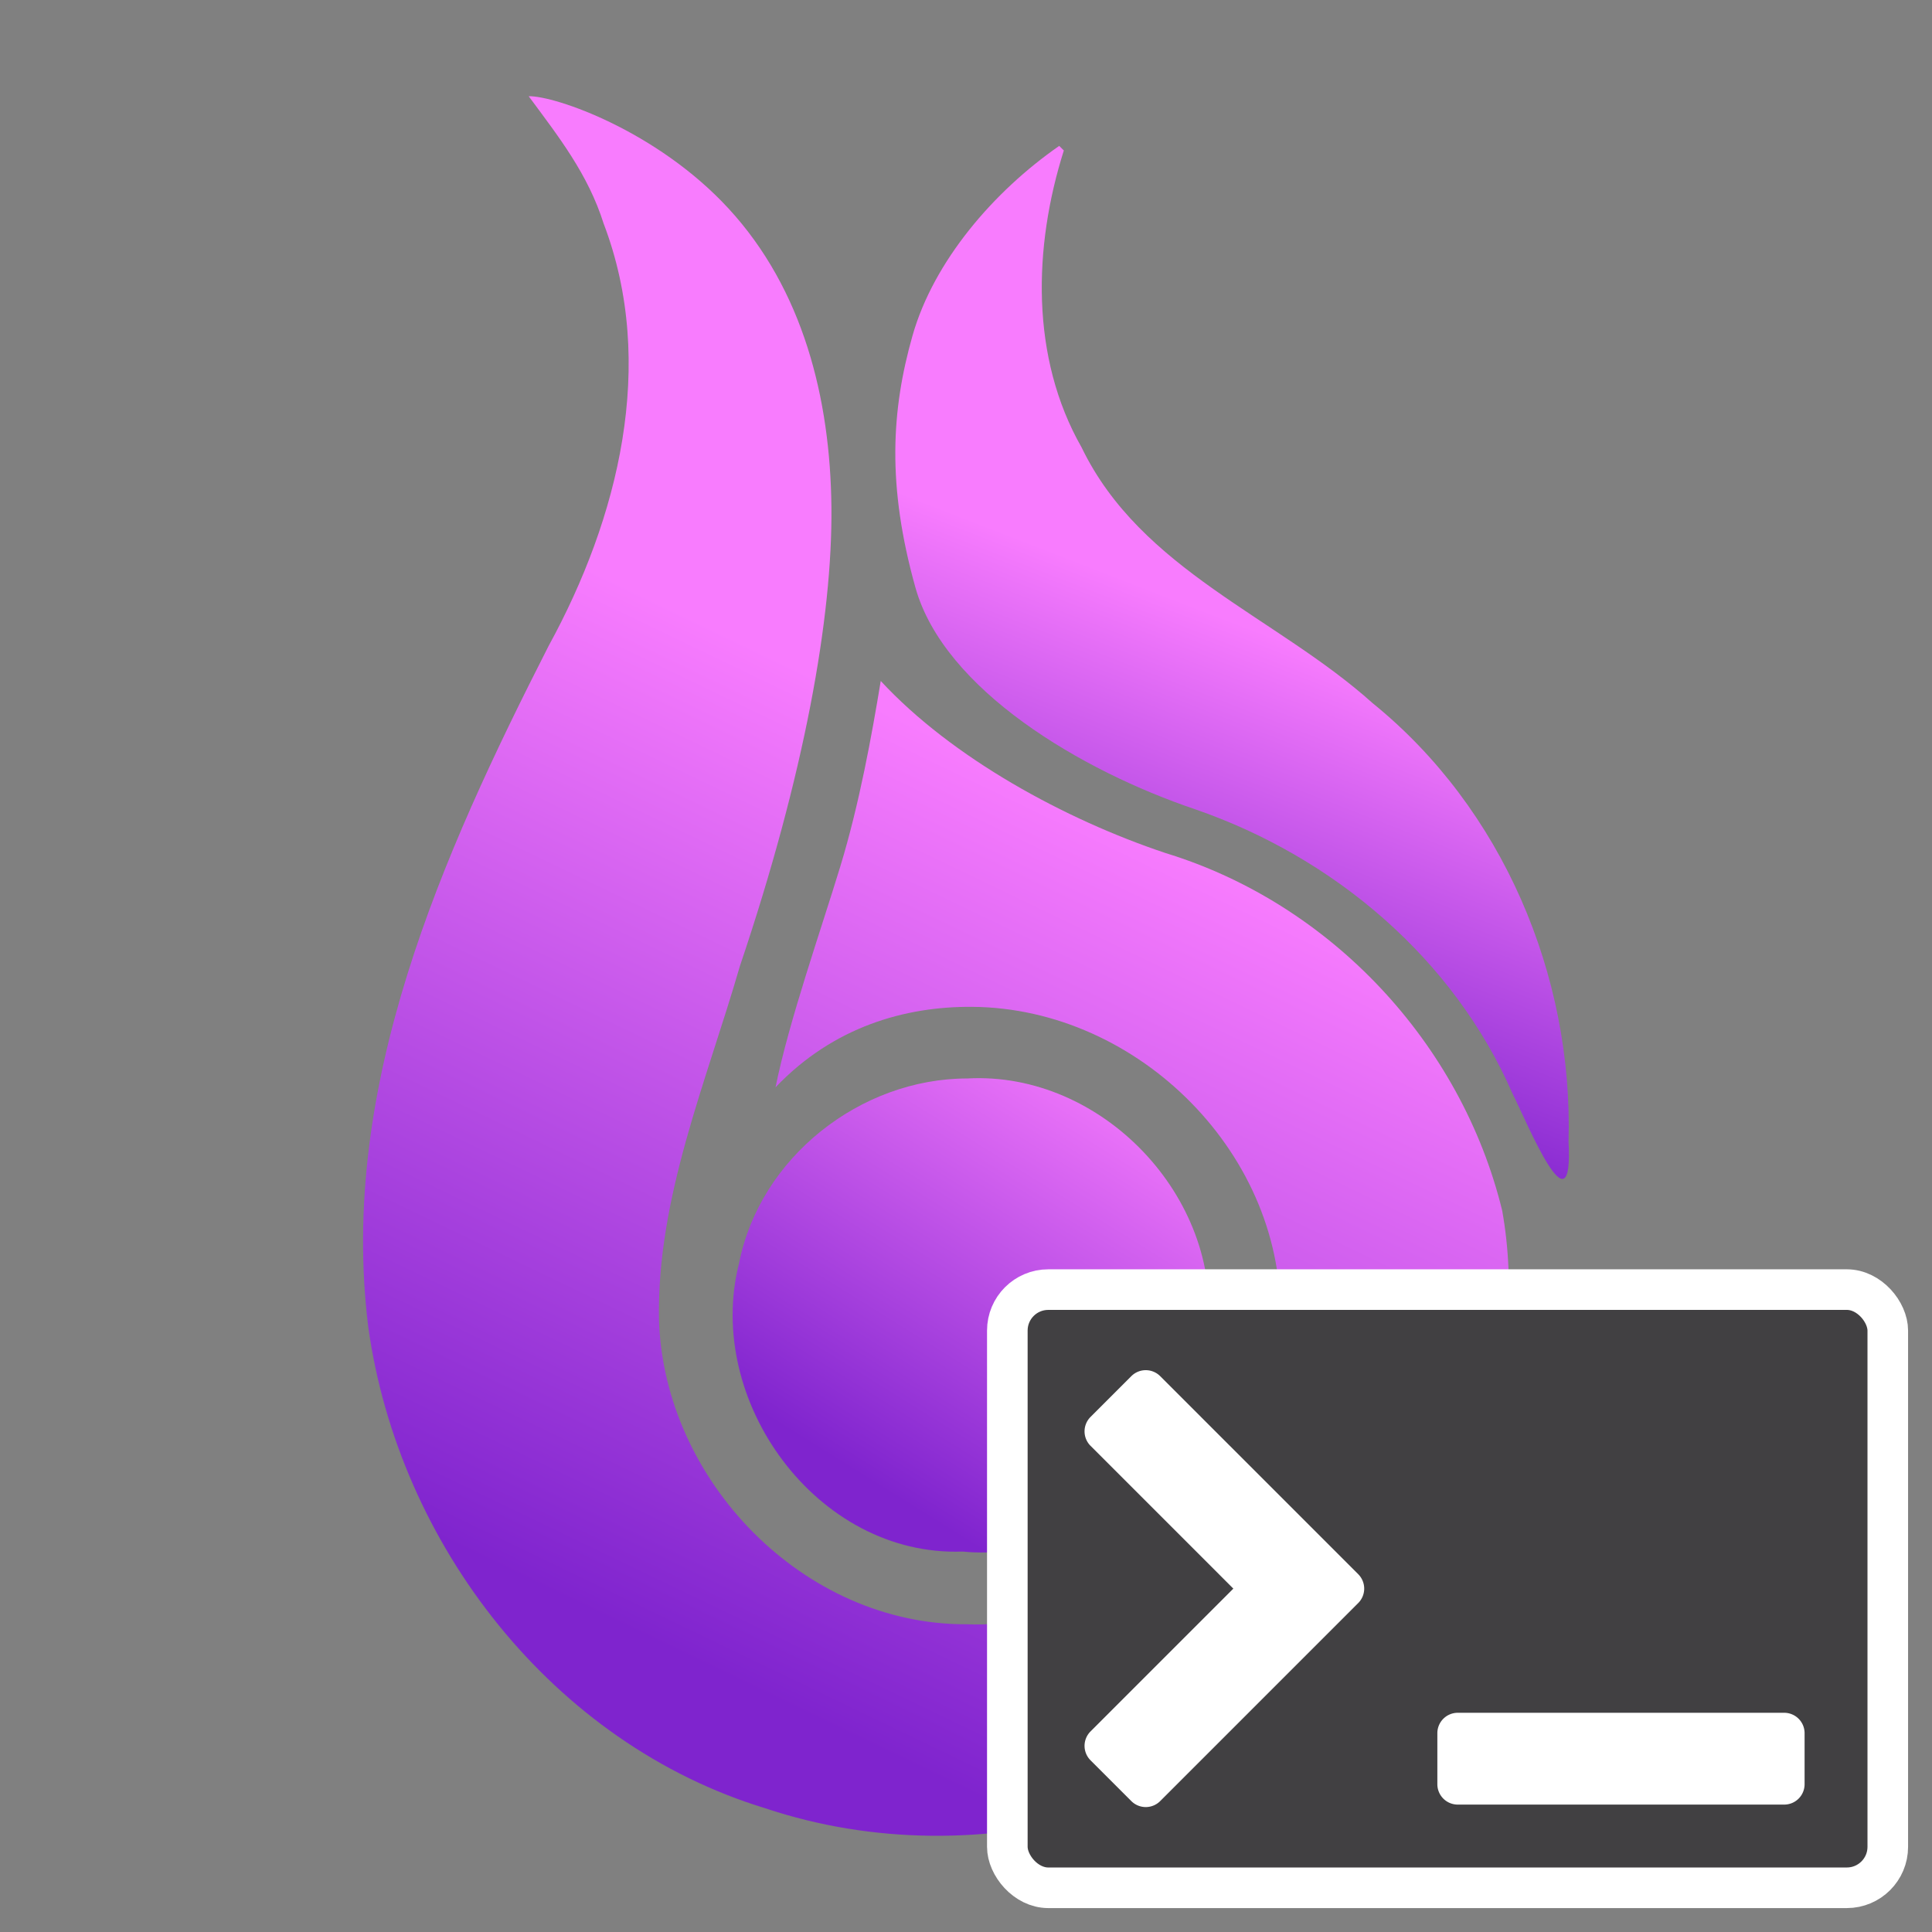 <svg xmlns="http://www.w3.org/2000/svg" xmlns:xlink="http://www.w3.org/1999/xlink" xml:space="preserve" width="1024" height="1024"><rect width="100%" height="100%" fill="#808080" stroke="none"/><defs><linearGradient id="a"><stop offset=".045" stop-color="#7f24ce"/><stop offset="1" stop-color="#f87cfe"/></linearGradient><linearGradient xlink:href="#a" id="b" x1="635.831" x2="721.822" y1="589.778" y2="368.408" gradientTransform="translate(-25.328 -25.737)scale(1.036)" gradientUnits="userSpaceOnUse"/><linearGradient xlink:href="#a" id="c" x1="496.519" x2="635.831" y1="813.477" y2="589.778" gradientTransform="translate(-25.328 -25.737)scale(1.036)" gradientUnits="userSpaceOnUse"/><linearGradient xlink:href="#a" id="d" x1="269.585" x2="488.27" y1="847.204" y2="393.079" gradientTransform="translate(-25.328 -25.737)scale(1.036)" gradientUnits="userSpaceOnUse"/></defs><path fill="url(#b)" d="m 561.406,77.322 c -34.755,24.138 -66.55,61.123 -77.751,100.567 -11.201,39.444 -13.626,79.433 1.545,133.558 15.172,54.125 88.045,97.183 148.257,117.495 73.416,25.327 137.083,79.066 168.316,150.939 7.286,14.202 32.339,76.178 29.588,25.145 2.5,-88.033 -34.945,-176.536 -103.863,-232.354 -50.885,-45.69 -122.768,-70.396 -154.211,-135.492 -27.227,-47.76 -25.614,-106.295 -9.437,-157.417 l -1.219,-1.22 z" paint-order="stroke fill markers" style="mix-blend-mode:normal"/><path fill="url(#c)" d="m 512.709,571.608 c 71.209,-3.918 134.842,62.821 127.548,133.776 -2.45,65.695 -63.5,123.452 -130.029,116.976 -77.274,2.835 -137.082,-80.076 -118.505,-152.855 11.04,-56.002 64.314,-97.88 120.983,-97.897 z" paint-order="stroke fill markers" style="mix-blend-mode:normal"/><path fill="url(#d)" d="m 280.211,50.996 c 15.876,21.464 31.445,41.24 39.726,67.501 28.37,74.372 7.785,156.373 -29.135,223.804 -56.55,111.042 -111.432,233.484 -95.612,361.024 15.98,115.215 97.874,220.939 210.59,255.147 113.148,37.77 246.447,0.148 322.31,-92.186 52.051,-60.68 82.366,-144.75 68.103,-224.644 -21.702,-88.837 -90.927,-162.766 -178.483,-189.522 -53.05,-17.726 -113.022,-50.278 -150.9,-91.191 -4.784,29.001 -11.279,64.886 -21.369,98.097 -10.09,33.211 -27.328,82.2 -34.39,117.265 30.721,-32.206 68.885,-42.918 104.222,-42.65 88.706,0.676 166.692,79.298 163.19,167.706 -0.717,86.334 -79.409,163.003 -166.145,159.543 -86.404,0.39 -160.458,-76.089 -163.045,-161.413 -1.183,-64.752 25.134,-126.072 42.88,-187.41 34.358,-101.83 49.095,-185.241 48.522,-243.119 -0.572,-57.878 -15.086,-115.638 -54.55,-158.448 C 348.12,69.272 294.187,50.725 280.211,50.996" paint-order="stroke fill markers" style="mix-blend-mode:normal"/><rect width="466.657" height="317.048" x="533.907" y="683.516" fill="#414042" stroke="#fff" stroke-width="21.515" rx="21.706"/><path fill="#fff" d="M578 751.015a10.813 10.813 0 0 0 0 15.292l75.694 75.695L578 917.696a10.813 10.813 0 0 0 0 15.292l21.626 21.627a10.813 10.813 0 0 0 15.293 0l104.967-104.967a10.813 10.813 0 0 0 0-15.293L614.92 729.388a10.813 10.813 0 0 0-15.293 0zM772.642 907.81a10.813 10.813 0 0 0-10.814 10.814v27.033a10.813 10.813 0 0 0 10.814 10.814h173.015a10.813 10.813 0 0 0 10.814-10.814v-27.033a10.813 10.813 0 0 0-10.814-10.814z"/></svg>